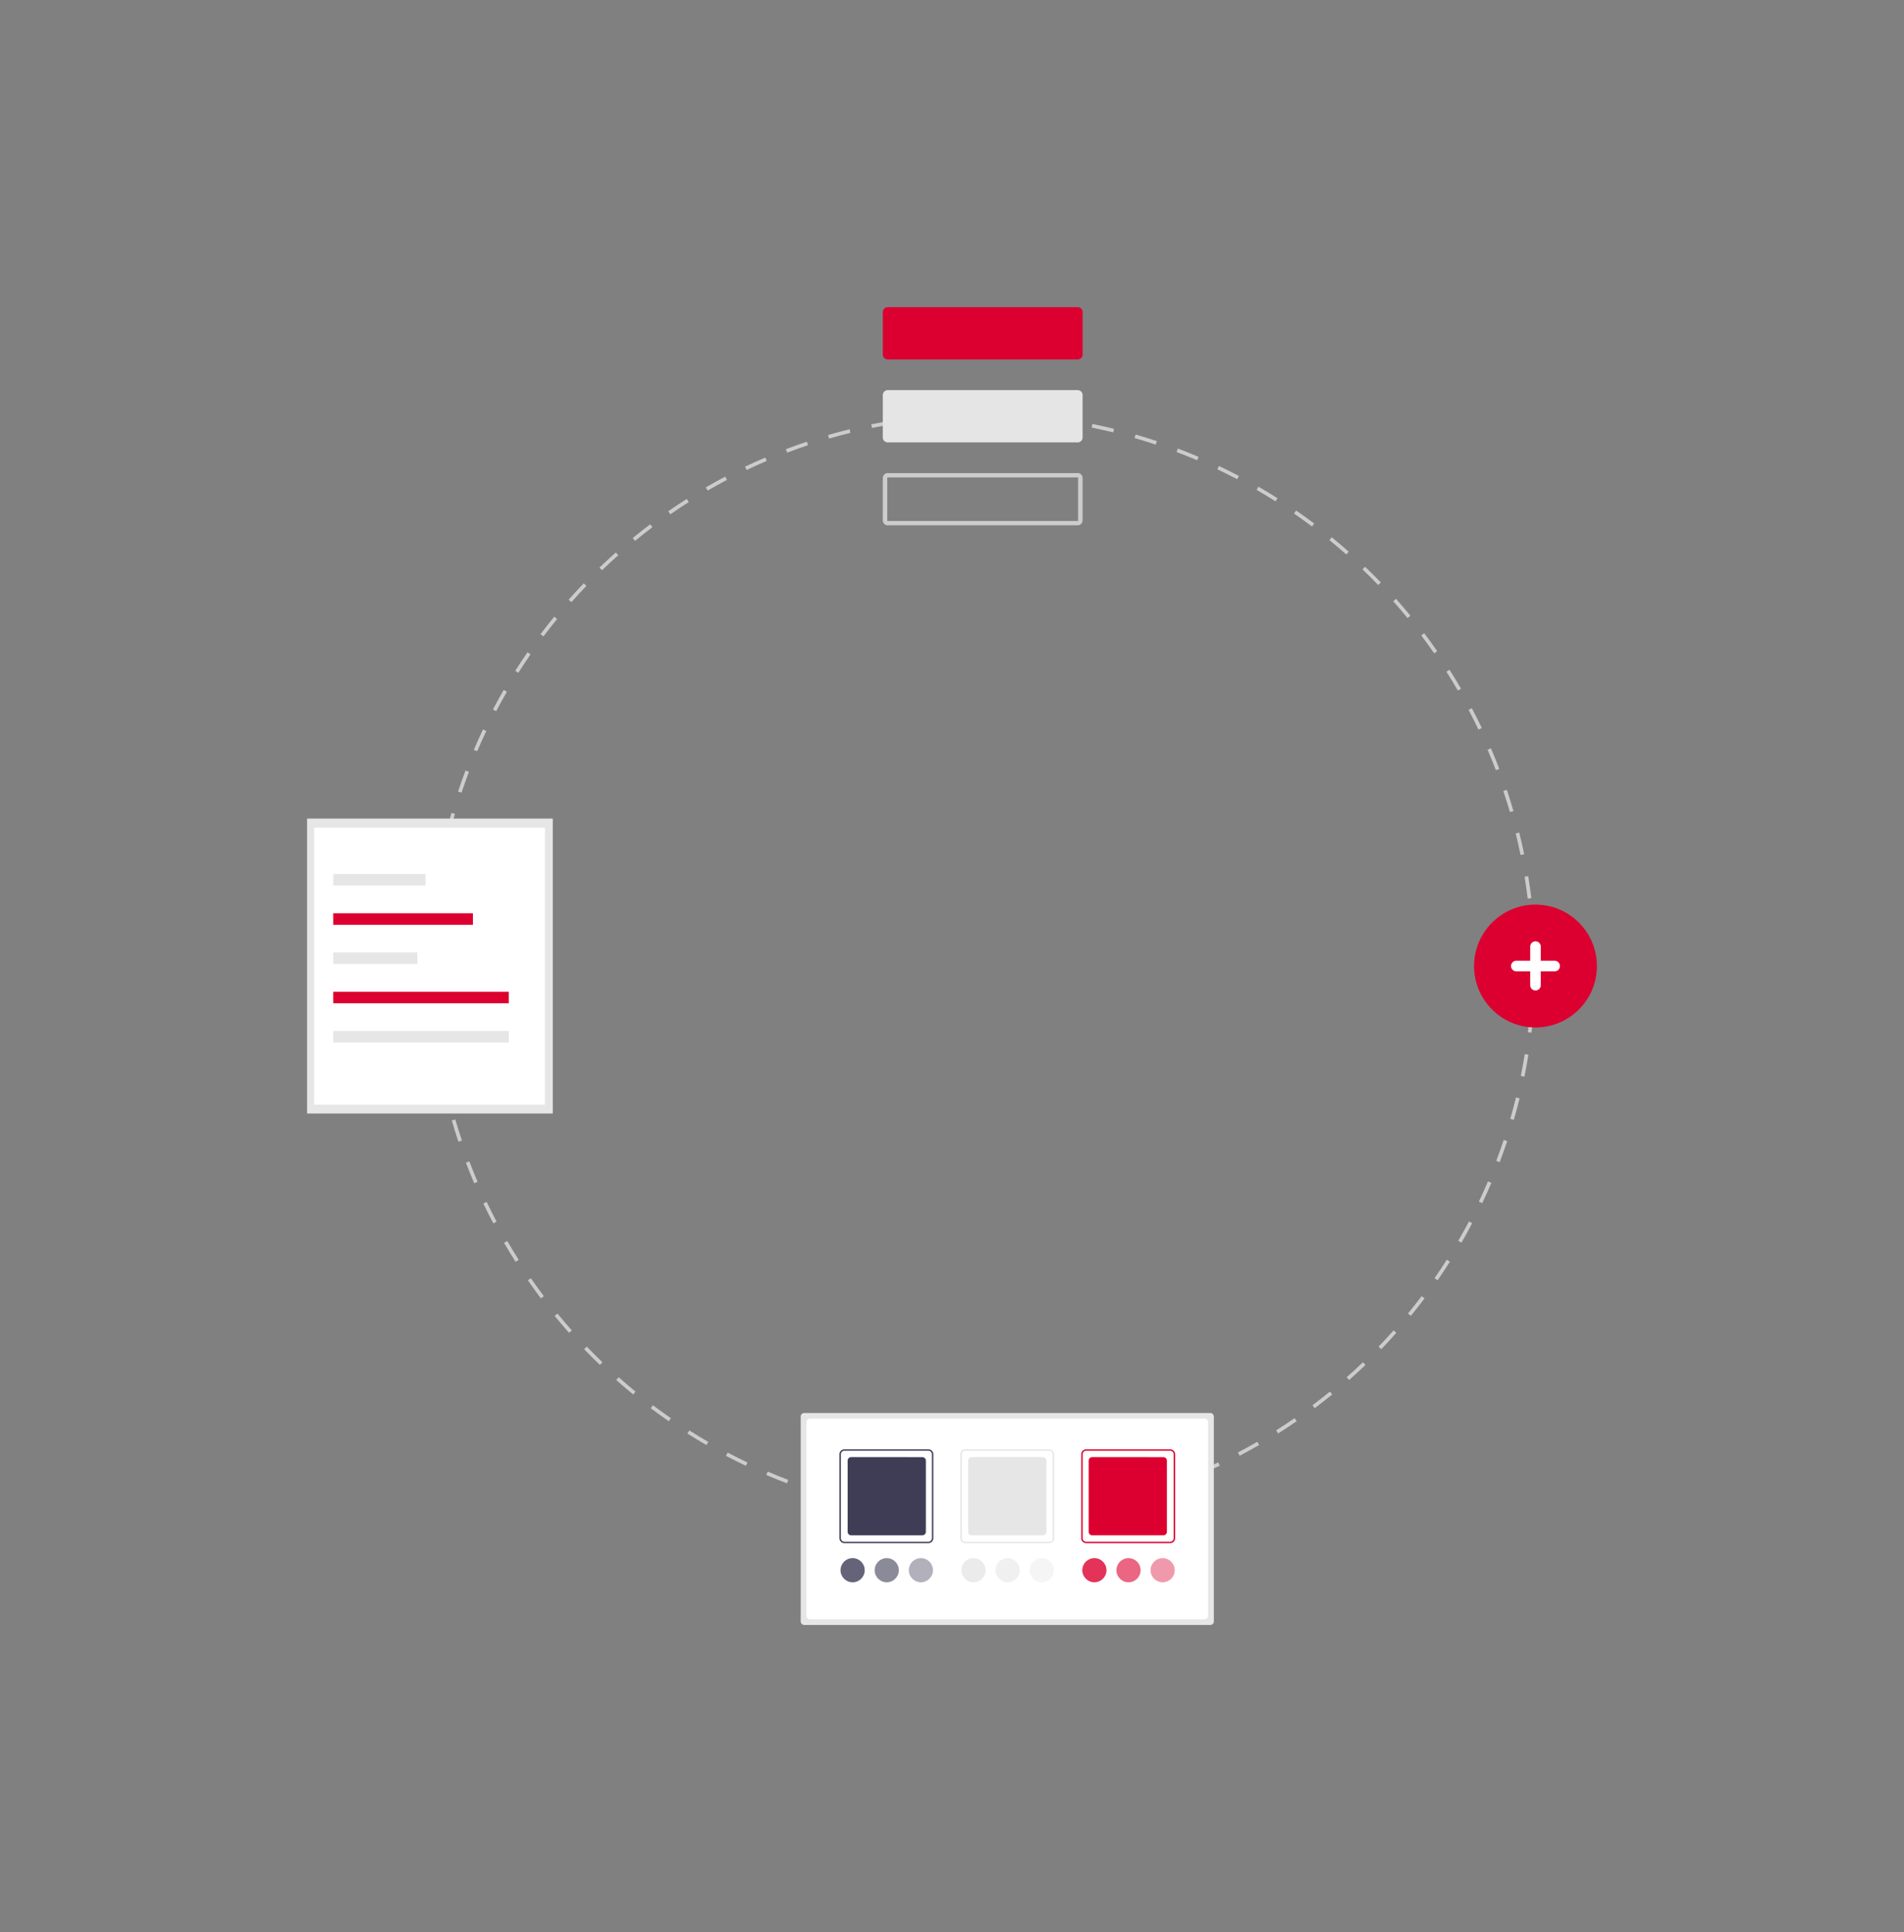<?xml version="1.0" encoding="UTF-8" standalone="no"?>
<svg data-name="Layer 1" width="620" height="628.979" viewBox="0 0 620 628.979" version="1.1"
  xmlns="http://www.w3.org/2000/svg" xmlns:svg="http://www.w3.org/2000/svg">
  <rect x="0" y="0" width="620" height="628.979" fill="#808080" stroke="none"/>
  <path
    d="m 157.397,391.778 c 1.033,2.166 2.123,4.343 3.241,6.466 l 1.061,-0.559 c -1.11,-2.109 -2.193,-4.27 -3.219,-6.423 z"
    fill="#cccccc" id="path245" />
  <path
    d="m 164.135,404.577 c 1.204,2.079 2.467,4.161 3.753,6.188 l 1.013,-0.641 c -1.277,-2.014 -2.528,-4.082 -3.728,-6.147 z"
    fill="#cccccc" id="path247" />
  <path
    d="m 151.714,378.49 c 0.851,2.235 1.762,4.49 2.707,6.7 l 1.104,-0.471 c -0.939,-2.195 -1.843,-4.435 -2.689,-6.656 z"
    fill="#cccccc" id="path249" />
  <path
    d="m 171.891,416.794 c 1.367,1.975 2.794,3.95 4.24,5.87 l 0.958,-0.722 c -1.436,-1.907 -2.853,-3.869 -4.211,-5.831 z"
    fill="#cccccc" id="path251" />
  <path
    d="m 298.012,135.803 0.145,1.191 v 0.007 c 2.371,-0.291 4.78,-0.535 7.165,-0.73 l -0.1,-1.2 c -2.397,0.195 -4.823,0.441 -7.21,0.732 z"
    fill="#cccccc" id="path253" />
  <path
    d="m 141.349,321.875 -1.2,0.049 c 0.098,2.404 0.245,4.835 0.439,7.235 l 1.197,-0.097 c -0.192,-2.381 -0.336,-4.799 -0.436,-7.187 z"
    fill="#cccccc" id="path255" />
  <path
    d="m 147.113,364.745 c 0.67,2.309 1.397,4.637 2.161,6.918 l 1.139,-0.381 c -0.759,-2.266 -1.481,-4.578 -2.147,-6.871 z"
    fill="#cccccc" id="path257" />
  <path
    d="m 141.199,314.481 c 0,-2.329 0.045,-4.684 0.134,-7 l -1.2,-0.046 c -0.09,2.331 -0.135,4.702 -0.135,7.043 v 0.2 h 1.2 z"
    fill="#cccccc" id="path259" />
  <path
    d="m 141.319,336.37 c 0.29,2.392 0.632,4.806 1.017,7.175 l 1.184,-0.192 c -0.382,-2.353 -0.722,-4.75 -1.01,-7.127 z"
    fill="#cccccc" id="path261" />
  <path
    d="m 141.755,300.293 c 0.188,-2.387 0.426,-4.797 0.702,-7.165 l -1.192,-0.142 c -0.284,2.383 -0.523,4.812 -0.712,7.212 l 1.2,0.094 z"
    fill="#cccccc" id="path263" />
  <path
    d="m 180.601,428.366 c 1.52,1.856 3.1,3.715 4.7,5.515 l 0.896,-0.796 c -1.589,-1.791 -3.16,-3.634 -4.667,-5.478 z"
    fill="#cccccc" id="path265" />
  <path
    d="m 277.028,489.32 c 2.332,0.57 4.711,1.103 7.073,1.581 l 0.238,-1.176 c -2.346,-0.471 -4.709,-1.003 -7.026,-1.571 z"
    fill="#cccccc" id="path267" />
  <path
    d="m 269.641,141.618 0.335,1.152 c 2.292,-0.669 4.631,-1.295 6.953,-1.87 l -0.288,-1.165 c -2.337,0.583 -4.692,1.212 -7,1.883 z"
    fill="#cccccc" id="path269" />
  <path
    d="m 283.709,138.139 0.241,1.175 -0.001,0.001 c 2.339,-0.479 4.719,-0.914 7.081,-1.302 l -0.193,-1.184 c -2.377,0.388 -4.775,0.828 -7.128,1.31 z"
    fill="#cccccc" id="path271" />
  <path
    d="m 291.232,492.198 c 2.37,0.375 4.784,0.713 7.177,1 l 0.142,-1.185 c -2.376,-0.286 -4.775,-0.622 -7.129,-1 z"
    fill="#cccccc" id="path273" />
  <path
    d="m 263.102,485.304 c 2.279,0.758 4.608,1.481 6.922,2.149 l 0.332,-1.153 c -2.298,-0.663 -4.611,-1.381 -6.875,-2.135 z"
    fill="#cccccc" id="path275" />
  <path
    d="m 200.666,449.241 c 1.801,1.6 3.659,3.178 5.522,4.7 l 0.763,-0.932 c -1.85,-1.512 -3.696,-3.083 -5.485,-4.668 z"
    fill="#cccccc" id="path277" />
  <path
    d="m 211.9,458.416 c 1.919,1.443 3.899,2.872 5.883,4.243 l 0.682,-0.987 c -1.971,-1.363 -3.937,-2.781 -5.844,-4.215 z"
    fill="#cccccc" id="path279" />
  <path
    d="m 191.078,438.368 -0.865,0.832 c 1.67,1.736 3.395,3.46 5.126,5.123 l 0.831,-0.866 c -1.719,-1.651 -3.433,-3.363 -5.092,-5.089 z"
    fill="#cccccc" id="path281" />
  <path
    d="m 249.514,480.155 c 2.221,0.946 4.489,1.858 6.74,2.711 l 0.43,-1.119 c -2.241,-0.846 -4.494,-1.752 -6.7,-2.692 z"
    fill="#cccccc" id="path283" />
  <path
    d="m 236.393,473.926 c 2.13,1.12 4.315,2.212 6.495,3.247 l 0.514,-1.085 c -2.165,-1.024 -4.335,-2.112 -6.451,-3.224 z"
    fill="#cccccc" id="path285" />
  <path
    d="m 223.833,466.663 c 2.028,1.285 4.117,2.549 6.208,3.758 l 0.6,-1.038 c -2.077,-1.202 -4.152,-2.458 -6.166,-3.734 z"
    fill="#cccccc" id="path287" />
  <path
    d="m 143.642,350.674 c 0.481,2.355 1.016,4.733 1.593,7.07 l 1.165,-0.287 c -0.572,-2.323 -1.104,-4.684 -1.582,-7.023 z"
    fill="#cccccc" id="path289" />
  <path
    d="m 218.288,167.414 c 1.964,-1.362 3.98,-2.699 5.991,-3.976 l -0.643,-1.013 c -2.024,1.282 -4.054,2.629 -6.032,4 l 0.684,0.986 z"
    fill="#cccccc" id="path291" />
  <path
    d="m 143.456,286 c 0.381,-2.36 0.808,-4.743 1.281,-7.084 l -1.176,-0.237 c -0.476,2.356 -0.91,4.756 -1.29,7.132 l 1.185,0.19 z"
    fill="#cccccc" id="path293" />
  <path
    d="m 190.948,190.72 -0.866,-0.831 c -1.666,1.737 -3.319,3.531 -4.912,5.331 l 0.899,0.799 c 1.58,-1.793 3.225,-3.573 4.879,-5.299 z"
    fill="#cccccc" id="path295" />
  <polygon points="96.037,85.63 96.036,85.629 " fill="#cccccc" id="polygon297" transform="translate(100,100)" />
  <path
    d="m 236.71,156.224 -0.56,-1.061 c -2.13,1.118 -4.255,2.3 -6.33,3.5 l 0.6,1.038 c 2.061,-1.193 4.176,-2.364 6.29,-3.477 z"
    fill="#cccccc" id="path299" />
  <path
    d="m 201.326,180.746 -0.8,-0.9 c -1.799,1.598 -3.59,3.253 -5.321,4.919 l 0.831,0.864 c 1.72,-1.655 3.499,-3.3 5.29,-4.883 z"
    fill="#cccccc" id="path301" />
  <path
    d="m 498.657,292.392 c -0.29,-2.383 -0.636,-4.797 -1.024,-7.175 l -1.185,0.194 c 0.387,2.362 0.729,4.759 1.018,7.126 z"
    fill="#cccccc" id="path303" />
  <path
    d="m 498.639,306.885 1.202,-0.052 c -0.1,-2.399 -0.246,-4.834 -0.446,-7.234 l -1.2,0.1 c 0.196,2.386 0.344,4.803 0.444,7.186 z"
    fill="#cccccc" id="path305" />
  <path
    d="m 263.104,144.922 -0.381,-1.138 c -2.282,0.766 -4.578,1.588 -6.823,2.444 l 0.427,1.121 c 2.231,-0.848 4.511,-1.667 6.777,-2.427 z"
    fill="#cccccc" id="path307" />
  <path
    d="m 243.128,152.998 c 2.149,-1.025 4.35,-2.021 6.543,-2.96 l -0.472,-1.1 c -2.208,0.946 -4.424,1.948 -6.588,2.98 l 0.517,1.083 z"
    fill="#cccccc" id="path309" />
  <path
    d="m 206.798,176.072 c 1.849,-1.514 3.752,-3.01 5.655,-4.443 l -0.722,-0.958 c -1.916,1.445 -3.832,2.95 -5.694,4.475 l 0.761,0.928 z"
    fill="#cccccc" id="path311" />
  <polygon points="55.389,144.552 55.388,144.554 55.397,144.555 " fill="#cccccc" id="polygon313"
    transform="translate(100,100)" />
  <path
    d="m 158.359,237.975 -1.084,-0.514 c -1.033,2.178 -2.035,4.407 -2.978,6.624 l 1.092,0.467 c 0.938,-2.201 1.933,-4.414 2.97,-6.577 z"
    fill="#cccccc" id="path315" />
  <path
    d="m 146.304,271.888 c 0.567,-2.32 1.19,-4.661 1.85,-6.95 l -1.153,-0.332 c -0.663,2.308 -1.292,4.664 -1.863,7 l 1.166,0.285 z"
    fill="#cccccc" id="path317" />
  <path
    d="m 152.703,251.251 -1.123,-0.424 c -0.854,2.259 -1.672,4.563 -2.431,6.848 l 1.139,0.379 c 0.752,-2.27 1.565,-4.558 2.415,-6.803 z"
    fill="#cccccc" id="path319" />
  <polygon points="61.572,131.516 61.569,131.521 61.576,131.518 " fill="#cccccc" id="polygon321"
    transform="translate(100,100)" />
  <polygon points="86.069,96.019 86.068,96.02 86.07,96.02 " fill="#cccccc" id="polygon323"
    transform="translate(100,100)" />
  <path
    d="m 181.411,201.506 -0.93,-0.759 c -1.52,1.863 -3.025,3.784 -4.471,5.709 l 0.956,0.719 c 1.436,-1.911 2.929,-3.818 4.445,-5.669 z"
    fill="#cccccc" id="path325" />
  <path
    d="m 165.052,225.202 -1.039,-0.6 c -1.2,2.088 -2.381,4.227 -3.5,6.359 l 1.059,0.555 c 1.11,-2.118 2.28,-4.239 3.48,-6.314 z"
    fill="#cccccc" id="path327" />
  <polygon points="76.966,107.175 76.963,107.178 76.969,107.177 " fill="#cccccc" id="polygon329"
    transform="translate(100,100)" />
  <path
    d="m 172.757,213.022 -0.987,-0.682 c -1.366,1.98 -2.713,4.017 -4,6.052 l 1.01,0.64 c 1.278,-2.02 2.614,-4.041 3.977,-6.01 z"
    fill="#cccccc" id="path331" />
  <polygon points="68.78,119.032 68.777,119.037 68.784,119.034 " fill="#cccccc" id="polygon333"
    transform="translate(100,100)" />
  <path
    d="m 463.756,206.128 -0.957,0.723 c 1.438,1.904 2.857,3.865 4.218,5.826 l 0.985,-0.683 c -1.37,-1.975 -2.799,-3.949 -4.246,-5.866 z"
    fill="#cccccc" id="path335" />
  <path
    d="m 467.137,416.092 0.987,0.682 v 0.005 c 1.372,-1.984 2.72,-4.019 4.007,-6.053 l -1.014,-0.642 c -1.28,2.015 -2.617,4.037 -3.98,6.008 z"
    fill="#cccccc" id="path337" />
  <path
    d="m 472.01,218.023 -1.012,0.644 c 1.279,2.011 2.535,4.077 3.735,6.143 l 1.037,-0.603 c -1.208,-2.084 -2.473,-4.16 -3.76,-6.184 z"
    fill="#cccccc" id="path339" />
  <path
    d="m 479.277,230.539 -1.061,0.56 c 1.114,2.108 2.199,4.268 3.226,6.419 l 1.083,-0.516 c -1.034,-2.163 -2.127,-4.34 -3.248,-6.463 z"
    fill="#cccccc" id="path341" />
  <path
    d="m 474.85,403.925 1.038,0.6 h 0.005 c 1.21,-2.09 2.395,-4.224 3.504,-6.353 l -1.062,-0.559 c -1.111,2.112 -2.285,4.236 -3.485,6.312 z"
    fill="#cccccc" id="path343" />
  <path
    d="m 454.571,194.928 -0.9,0.8 c 1.587,1.785 3.159,3.626 4.673,5.473 l 0.927,-0.763 c -1.52,-1.86 -3.1,-3.71 -4.7,-5.51 z"
    fill="#cccccc" id="path345" />
  <path
    d="m 462.92,421.938 c -1.435,1.906 -2.932,3.813 -4.448,5.667 l 0.929,0.759 v -0.004 c 1.526,-1.862 3.033,-3.781 4.478,-5.7 z"
    fill="#cccccc" id="path347" />
  <path
    d="m 443.813,443.46 c -1.722,1.654 -3.502,3.297 -5.29,4.881 l 0.797,0.896 c 1.799,-1.594 3.591,-3.247 5.324,-4.911 z"
    fill="#cccccc" id="path349" />
  <path
    d="m 444.513,184.494 -0.83,0.867 c 1.724,1.651 3.439,3.361 5.1,5.084 l 0.862,-0.833 c -1.671,-1.735 -3.398,-3.456 -5.132,-5.118 z"
    fill="#cccccc" id="path351" />
  <path
    d="m 481.568,391.163 1.084,0.516 v -0.001 c 1.036,-2.177 2.036,-4.403 2.981,-6.621 l -1.1,-0.471 c -0.94,2.204 -1.939,4.416 -2.965,6.577 z"
    fill="#cccccc" id="path353" />
  <path
    d="m 448.91,438.372 0.865,0.832 0.002,0.003 c 1.665,-1.732 3.318,-3.525 4.918,-5.325 l -0.9,-0.8 c -1.585,1.79 -3.231,3.57 -4.885,5.29 z"
    fill="#cccccc" id="path355" />
  <polygon points="396.398,250.477 396.398,250.478 396.401,250.478 " fill="#cccccc" id="polygon357"
    transform="translate(100,100)" />
  <polygon points="398.708,236.169 398.707,236.169 " fill="#cccccc" id="polygon359"
    transform="translate(100,100)" />
  <polygon points="339.32,349.237 339.318,349.239 339.323,349.241 " fill="#cccccc" id="polygon361"
    transform="translate(100,100)" />
  <path
    d="m 496.513,343.157 c -0.381,2.362 -0.814,4.745 -1.289,7.082 l 1.174,0.238 c 0.48,-2.353 0.917,-4.752 1.3,-7.129 z"
    fill="#cccccc" id="path363" />
  <path
    d="m 498.231,328.863 c -0.189,2.378 -0.43,4.788 -0.715,7.163 l 1.191,0.143 c 0.287,-2.392 0.529,-4.818 0.724,-7.211 z"
    fill="#cccccc" id="path365" />
  <path
    d="m 498.797,314.077 v 0.4 c 0,2.387 -0.048,4.809 -0.142,7.2 l 1.2,0.047 h 0.002 c 0.095,-2.407 0.143,-4.844 0.14,-7.252 v -0.395 z"
    fill="#cccccc" id="path367" />
  <path
    d="m 494.719,271.024 -1.165,0.289 c 0.573,2.314 1.108,4.676 1.59,7.021 l 1.175,-0.242 c -0.484,-2.36 -1.022,-4.738 -1.6,-7.068 z"
    fill="#cccccc" id="path369" />
  <path
    d="m 487.23,377.894 1.122,0.425 v -0.001 c 0.857,-2.26 1.678,-4.563 2.439,-6.844 l -1.138,-0.38 c -0.757,2.267 -1.572,4.555 -2.423,6.8 z"
    fill="#cccccc" id="path371" />
  <path
    d="m 485.497,243.587 -1.1,0.473 c 0.94,2.183 1.847,4.422 2.7,6.654 l 1.114,-0.427 c -0.858,-2.249 -1.771,-4.5 -2.714,-6.7 z"
    fill="#cccccc" id="path373" />
  <path
    d="m 490.665,257.111 -1.138,0.382 c 0.762,2.269 1.486,4.577 2.154,6.869 l 1.152,-0.335 c -0.668,-2.308 -1.402,-4.635 -2.168,-6.916 z"
    fill="#cccccc" id="path375" />
  <path
    d="m 493.651,357.263 c -0.572,2.326 -1.197,4.665 -1.859,6.955 l 1.153,0.333 v -10e-4 c 0.666,-2.304 1.295,-4.66 1.871,-7.001 z"
    fill="#cccccc" id="path377" />
  <path
    d="m 312.505,135.827 v 0.006 c 2.383,-0.098 4.806,-0.15 7.197,-0.161 v -1.2 c -2.409,0.004 -4.846,0.055 -7.246,0.155 z"
    fill="#cccccc" id="path379" />
  <path
    d="m 341.253,136.924 c 2.372,0.28 4.771,0.614 7.131,0.99 l 0.188,-1.182 c -2.378,-0.382 -4.79,-0.717 -7.178,-1 z"
    fill="#cccccc" id="path381" />
  <path
    d="m 369.449,142.606 c 2.297,0.659 4.611,1.375 6.878,2.127 l 0.377,-1.139 c -2.282,-0.757 -4.611,-1.477 -6.923,-2.141 z"
    fill="#cccccc" id="path383" />
  <path
    d="m 362.882,488.106 0.287,1.165 v -0.002 c 2.339,-0.575 4.694,-1.206 7.001,-1.872 l -0.334,-1.153 c -2.291,0.662 -4.63,1.29 -6.954,1.862 z"
    fill="#cccccc" id="path385" />
  <path
    d="m 341.644,491.979 c -2.372,0.287 -4.782,0.529 -7.163,0.719 l 0.1,1.197 c 2.397,-0.193 4.822,-0.436 7.208,-0.724 z"
    fill="#cccccc" id="path387" />
  <path
    d="m 355.469,139.196 c 2.346,0.472 4.71,0.998 7.027,1.563 l 0.285,-1.166 c -2.333,-0.574 -4.713,-1.099 -7.075,-1.574 z"
    fill="#cccccc" id="path389" />
  <path
    d="m 348.776,490.976 0.192,1.185 v -0.003 c 2.369,-0.381 4.768,-0.819 7.129,-1.3 l -0.239,-1.175 c -2.346,0.477 -4.729,0.913 -7.082,1.293 z"
    fill="#cccccc" id="path391" />
  <path
    d="m 305.621,493.913 c 2.401,0.19 4.834,0.333 7.234,0.427 l 0.046,-1.203 c -2.386,-0.093 -4.8,-0.235 -7.186,-0.424 z"
    fill="#cccccc" id="path393" />
  <path
    d="m 433.655,174.892 -0.758,0.93 c 1.85,1.508 3.697,3.077 5.49,4.662 l 0.795,-0.899 c -1.805,-1.593 -3.665,-3.175 -5.527,-4.693 z"
    fill="#cccccc" id="path395" />
  <polygon points="234.581,393.895 234.577,393.895 234.581,393.898 " fill="#cccccc" id="polygon397"
    transform="translate(100,100)" />
  <path
    d="m 326.901,135.804 c 2.387,0.091 4.808,0.231 7.187,0.416 l 0.094,-1.197 c -2.395,-0.187 -4.829,-0.328 -7.235,-0.419 z"
    fill="#cccccc" id="path399" />
  <path
    d="m 320.1,493.279 v 1.2 c 2.402,-0.001 4.84,-0.05 7.248,-0.145 l -0.048,-1.2 c -2.392,0.095 -4.814,0.145 -7.2,0.145 z"
    fill="#cccccc" id="path401" />
  <path
    d="m 415.56,465.628 0.642,1.014 0.004,0.003 c 2.025,-1.286 4.056,-2.631 6.036,-4 l -0.682,-0.987 c -1.971,1.36 -3.989,2.696 -6,3.97 z"
    fill="#cccccc" id="path403" />
  <path
    d="m 376.708,484.099 0.38,1.138 v -10e-4 c 2.281,-0.761 4.577,-1.581 6.827,-2.436 l -0.427,-1.121 c -2.234,0.849 -4.515,1.663 -6.78,2.42 z"
    fill="#cccccc" id="path405" />
  <path
    d="m 433.051,453.01 c -1.855,1.516 -3.762,3.009 -5.662,4.44 l 0.721,0.958 c 1.915,-1.44 3.833,-2.944 5.7,-4.469 z"
    fill="#cccccc" id="path407" />
  <path
    d="m 409.788,158.436 -0.6,1.039 c 2.071,1.194 4.148,2.448 6.171,3.726 l 0.641,-1.014 c -2.037,-1.287 -4.127,-2.551 -6.212,-3.751 z"
    fill="#cccccc" id="path409" />
  <polygon points="328.111,358.409 328.11,358.408 " fill="#cccccc" id="polygon411" transform="translate(100,100)" />
  <path
    d="m 422.055,166.188 -0.681,0.988 c 1.966,1.355 3.934,2.771 5.848,4.208 l 0.721,-0.959 c -1.928,-1.447 -3.909,-2.872 -5.888,-4.237 z"
    fill="#cccccc" id="path413" />
  <path
    d="m 383.558,146.022 -0.424,1.123 c 2.241,0.845 4.494,1.748 6.7,2.685 l 0.467,-1.108 c -2.22,-0.939 -4.489,-1.849 -6.743,-2.7 z"
    fill="#cccccc" id="path415" />
  <path
    d="m 390.148,479.001 0.471,1.1 v 0.003 c 2.209,-0.943 4.427,-1.943 6.591,-2.972 l -0.516,-1.084 c -2.146,1.023 -4.352,2.016 -6.546,2.953 z"
    fill="#cccccc" id="path417" />
  <path
    d="m 396.929,151.699 -0.513,1.085 c 2.164,1.024 4.336,2.107 6.455,3.217 l 0.558,-1.063 c -2.135,-1.118 -4.321,-2.208 -6.5,-3.239 z"
    fill="#cccccc" id="path419" />
  <path
    d="m 403.115,472.826 0.559,1.062 0.004,10e-4 c 2.127,-1.12 4.258,-2.297 6.329,-3.498 l -0.6,-1.038 c -2.062,1.192 -4.178,2.361 -6.292,3.473 z"
    fill="#cccccc" id="path421" />
  <path
    d="m 289.052,171.015 a 1.603,1.603 0 0 1 -1.579,-1.515 l -7.3e-4,-13.96 a 1.611,1.611 0 0 1 1.665,-1.54 l 61.747,-4.8e-4 a 1.598,1.598 0 0 1 1.643,1.513 l 7.3e-4,13.961 a 1.613,1.613 0 0 1 -1.653,1.539 H 289.116 c -0.021,10e-4 -0.043,10e-4 -0.064,10e-4 z m 0.035,-15.602 a 0.159,0.159 0 0 0 -0.158,0.15 l 7.3e-4,13.909 a 0.162,0.162 0 0 0 0.165,0.125 l 61.79,-4.9e-4 a 0.171,0.171 0 0 0 0.187,-0.15 l -7.3e-4,-13.905 a 0.166,0.166 0 0 0 -0.165,-0.125 l -61.811,-0.003 z"
    fill="#cccccc" id="path423" />
  <path
    d="m 289.052,144.015 a 1.603,1.603 0 0 1 -1.579,-1.515 l -7.3e-4,-13.96 a 1.614,1.614 0 0 1 1.665,-1.54 l 61.747,-4.8e-4 a 1.601,1.601 0 0 1 1.643,1.513 l 7.3e-4,13.961 a 1.605,1.605 0 0 1 -1.653,1.539 H 289.116 c -0.021,10e-4 -0.043,10e-4 -0.064,10e-4 z"
    fill="#e5e5e5" id="path425" />
  <path
    d="m 289.052,117.015 a 1.603,1.603 0 0 1 -1.579,-1.515 l -7.3e-4,-13.96 a 1.617,1.617 0 0 1 1.665,-1.54 l 61.747,-4.8e-4 a 1.603,1.603 0 0 1 1.643,1.513 l 7.3e-4,13.961 a 1.614,1.614 0 0 1 -1.653,1.539 H 289.116 c -0.021,0.001 -0.043,0.001 -0.064,0.001 z"
    fill="#dc0030" id="path427" />
  <g id="b9b363af-5303-4c18-a23e-df3b65209469" data-name="Group 64" transform="translate(100,100)">
    <rect id="e3de4c85-d1c1-42fe-a42c-c18acdd2814e" data-name="Rectangle 25" y="166.479" width="80" height="96"
      fill="#e6e6e6" x="0" />
    <rect id="fe265eb4-d8ad-4188-b40e-9412ee773139" data-name="Rectangle 25-2" x="2.296" y="169.433"
      width="75.146" height="90.175" fill="#ffffff" />
    <rect id="e738187c-325b-4068-9a87-7b14c6a5a06e" data-name="Rectangle 31" x="8.506" y="184.514"
      width="30.058" height="3.757" fill="#e6e6e6" />
    <rect id="b4667f7c-6534-4bc0-a7af-c9425a83f984" data-name="Rectangle 32" x="8.506" y="197.289" width="45.493"
      height="3.757" fill="#dc0030" />
    <rect id="bfd14e20-c4b4-4975-b104-b5d7b17119c2" data-name="Rectangle 38" x="8.506" y="210.063"
      width="27.397" height="3.757" fill="#e6e6e6" />
    <rect id="aefc8445-277c-4a0d-9a38-15f1d129f2f6" data-name="Rectangle 39" x="8.506" y="222.838"
      width="57.176" height="3.757" fill="#dc0030" />
    <rect id="b28680f7-0f2a-4f1c-a56c-8b8834e2a932" data-name="Rectangle 40" x="8.506" y="235.613"
      width="57.176" height="3.757" fill="#e6e6e6" />
  </g>
  <g id="ed001692-4e2b-40c0-8dd4-0752cad6d5fa" data-name="Group 65" transform="translate(100,100)">
    <path id="e8f8166f-e1bc-41da-9765-0616df81a660-1958" data-name="Path 1011"
      d="m 389.394,515.413 a 1.159,1.159 0 0 0 -1.158,1.158 v 66.684 a 1.159,1.159 0 0 0 1.158,1.158 h 132.212 a 1.159,1.159 0 0 0 1.158,-1.158 v -66.684 a 1.159,1.159 0 0 0 -1.158,-1.158 z"
      transform="translate(-227.5,-155.433)" fill="#e6e6e6" />
    <path id="ab70177d-851a-4034-849b-dc5f8bdfad9b-1959" data-name="Path 1012"
      d="m 391.247,517.265 a 1.159,1.159 0 0 0 -1.158,1.158 v 62.98 a 1.159,1.159 0 0 0 1.158,1.158 h 128.506 a 1.159,1.159 0 0 0 1.158,-1.158 v -62.98 a 1.159,1.159 0 0 0 -1.158,-1.158 z"
      transform="translate(-227.5,-155.433)" fill="#ffffff" />
    <path id="a6de2725-ae37-49ee-b007-49636fd70c7e-1960" data-name="Path 1013"
      d="m 429.799,557.785 h -27.322 a 1.623,1.623 0 0 1 -1.621,-1.621 v -27.322 a 1.623,1.623 0 0 1 1.621,-1.621 h 27.322 a 1.623,1.623 0 0 1 1.621,1.621 v 27.322 a 1.623,1.623 0 0 1 -1.621,1.621 z m -27.322,-30.1 a 1.159,1.159 0 0 0 -1.158,1.158 v 27.322 a 1.159,1.159 0 0 0 1.158,1.158 h 27.322 a 1.159,1.159 0 0 0 1.158,-1.158 v -27.323 a 1.159,1.159 0 0 0 -1.158,-1.158 z"
      transform="translate(-227.5,-155.433)" fill="#3f3d56" />
    <path id="a19aa1f8-ee50-4a31-b5b0-1f46abbb6fa5-1961" data-name="Path 1014"
      d="m 469.161,557.785 h -27.322 a 1.623,1.623 0 0 1 -1.621,-1.621 v -27.322 a 1.623,1.623 0 0 1 1.621,-1.621 h 27.322 a 1.623,1.623 0 0 1 1.621,1.621 v 27.322 a 1.623,1.623 0 0 1 -1.621,1.621 z m -27.322,-30.1 a 1.159,1.159 0 0 0 -1.158,1.158 v 27.322 a 1.159,1.159 0 0 0 1.158,1.158 h 27.322 a 1.159,1.159 0 0 0 1.158,-1.158 v -27.323 a 1.159,1.159 0 0 0 -1.158,-1.158 z"
      transform="translate(-227.5,-155.433)" fill="#e6e6e6" />
    <path id="a2e99a8c-7c3e-4a46-b050-978645415aa0-1962" data-name="Path 1015"
      d="m 443.923,529.763 a 1.159,1.159 0 0 0 -1.158,1.158 v 23.154 a 1.159,1.159 0 0 0 1.158,1.158 h 23.158 a 1.159,1.159 0 0 0 1.158,-1.158 v -23.15 a 1.159,1.159 0 0 0 -1.156,-1.162 z"
      transform="translate(-227.5,-155.433)" fill="#e6e6e6" />
    <path id="a1a7701c-a4b3-45f7-ba82-ecc014cc0ab0-1963" data-name="Path 1016"
      d="m 404.677,529.763 a 1.159,1.159 0 0 0 -1.158,1.158 v 23.154 a 1.159,1.159 0 0 0 1.158,1.158 h 23.154 a 1.159,1.159 0 0 0 1.158,-1.158 v -23.15 a 1.159,1.159 0 0 0 -1.158,-1.158 z"
      transform="translate(-227.5,-155.433)" fill="#3f3d56" />
    <path id="b42d7989-02f3-4c84-ad2b-8e00dd2df745-1964" data-name="Path 1017"
      d="m 483.166,529.763 a 1.159,1.159 0 0 0 -1.158,1.158 v 23.154 a 1.159,1.159 0 0 0 1.156,1.162 h 23.156 a 1.159,1.159 0 0 0 1.158,-1.158 v -23.154 a 1.159,1.159 0 0 0 -1.158,-1.158 z"
      transform="translate(-227.5,-155.433)" fill="#dc0030" />
    <path id="f813e1b9-be7f-44e3-b624-f228ad519824-1965" data-name="Path 1018"
      d="m 508.523,557.785 h -27.317 a 1.623,1.623 0 0 1 -1.621,-1.621 v -27.322 a 1.623,1.623 0 0 1 1.621,-1.621 h 27.322 a 1.623,1.623 0 0 1 1.621,1.621 v 27.322 a 1.623,1.623 0 0 1 -1.625,1.621 z m -27.322,-30.1 a 1.159,1.159 0 0 0 -1.158,1.158 v 27.322 a 1.159,1.159 0 0 0 1.158,1.158 h 27.322 a 1.159,1.159 0 0 0 1.158,-1.158 v -27.323 a 1.159,1.159 0 0 0 -1.158,-1.158 z"
      transform="translate(-227.5,-155.433)" fill="#dc0030" />
    <circle id="a256ee75-ac51-43d7-97e2-3db24c3be389" data-name="Ellipse 187" cx="217.002" cy="411.15"
      r="3.936" fill="#e6e6e6" opacity="0.8" style="isolation:isolate" />
    <circle id="aa825252-37aa-41e2-9a2c-ccbee99d2ef1" data-name="Ellipse 188" cx="239.23" cy="411.15"
      r="3.936" fill="#e6e6e6" opacity="0.4" style="isolation:isolate" />
    <circle id="e2e0d947-3ebc-480d-8987-97d04e023704" data-name="Ellipse 189" cx="228.116" cy="411.15"
      r="3.936" fill="#e6e6e6" opacity="0.6" style="isolation:isolate" />
    <circle id="a24995dc-8888-4773-9a89-b4343b8ccc71" data-name="Ellipse 190" cx="177.639" cy="411.15"
      r="3.936" fill="#3f3d56" opacity="0.8" style="isolation:isolate" />
    <circle id="b46cd29b-6d35-4cd2-afa1-c57a3756ab6b" data-name="Ellipse 191" cx="199.867" cy="411.15"
      r="3.936" fill="#3f3d56" opacity="0.4" style="isolation:isolate" />
    <circle id="f601e6e7-677d-43cb-b027-d603cd29d25a" data-name="Ellipse 192" cx="188.753" cy="411.15"
      r="3.936" fill="#3f3d56" opacity="0.6" style="isolation:isolate" />
    <circle id="a77d708d-bca5-43b2-b23e-dc16f9e9193a" data-name="Ellipse 193" cx="256.364" cy="411.15"
      r="3.936" fill="#dc0030" opacity="0.8" style="isolation:isolate" />
    <circle id="e63dac9c-0d6c-4c6c-9542-a36cc92b4df6" data-name="Ellipse 194" cx="278.592" cy="411.15"
      r="3.936" fill="#dc0030" opacity="0.4" style="isolation:isolate" />
    <circle id="a1090fae-2383-417d-8f76-05f45bb8b5bf" data-name="Ellipse 195" cx="267.478" cy="411.15"
      r="3.936" fill="#dc0030" opacity="0.6" style="isolation:isolate" />
  </g>
  <circle id="a3d5bffd-d54f-4a9c-b6b3-ef1fd30503af" data-name="Ellipse 18" cx="500" cy="314.479" r="20"
    fill="#dc0030" />
  <path id="b8d1c3cf-0786-4fd7-9dbb-a868aee65219-1966" data-name="Path 1032"
    d="m 506.285,312.763 h -4.571 v -4.57 a 1.715,1.715 0 1 0 -3.429,0 v 4.57 h -4.571 a 1.715,1.715 0 0 0 0,3.429 h 4.571 v 4.571 a 1.715,1.715 0 0 0 3.429,0 v -4.57 h 4.571 a 1.715,1.715 0 0 0 0,-3.429 z"
    fill="#ffffff" />
</svg>
